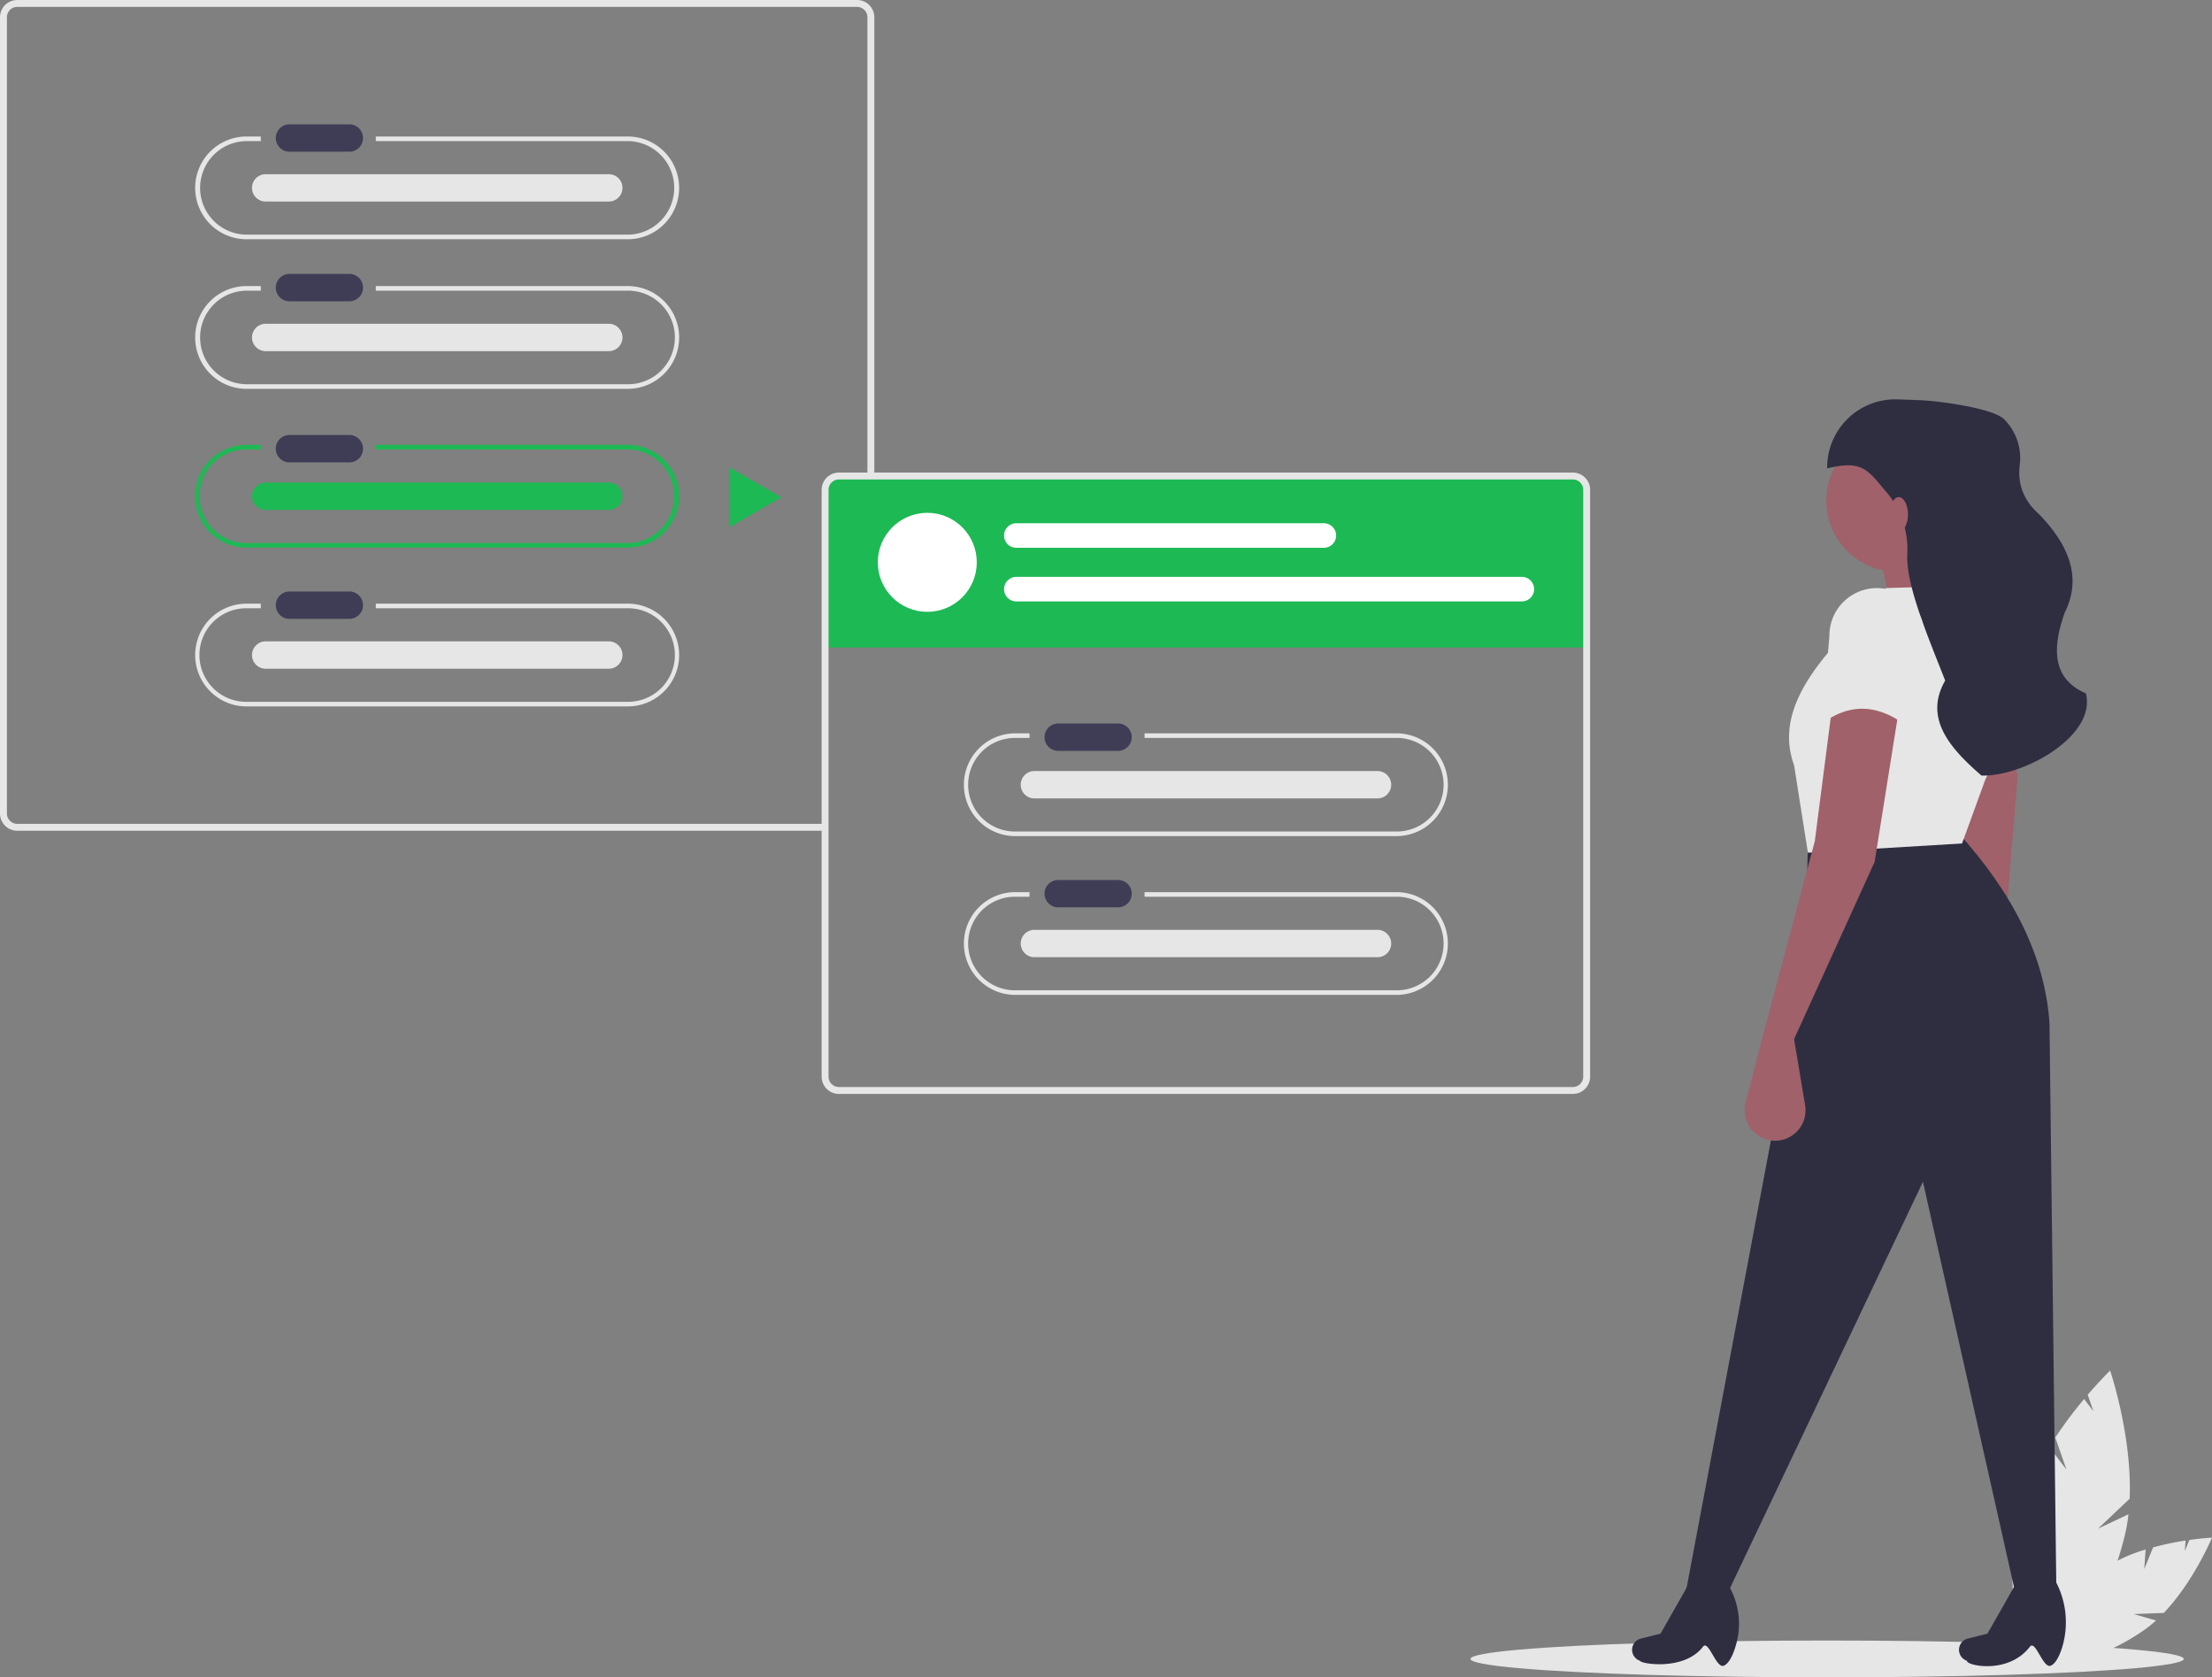 <svg id="b4f08fc7-2376-4427-aaee-2fcb33ba957a" data-name="Layer 1" xmlns="http://www.w3.org/2000/svg" width="920.657" height="698" viewBox="0 0 920.657 698"><rect x="0" y="0" width="920.657" height="698" fill="#808080" stroke="none"/><path d="M1032.144,753.934l3.662-9.022a122.561,122.561,0,0,1,13.519-2.841l-.301,4.387,1.875-4.619c5.642-.8,9.43-.973,9.43-.973s-7.609,18.279-20.075,31.335l-12.487.457,9.282,2.674a49.585,49.585,0,0,1-4.857,3.904c-17.172,12.024-35.019,16.164-39.863,9.246s5.149-22.274,22.32-34.298a65.28,65.28,0,0,1,18.051-8.37Z" transform="translate(-139.671 -101)" fill="#e6e6e6"/><path d="M999.746,712.541l-4.646-13.329a177.676,177.676,0,0,1,12.002-16.031l3.87,5.065-2.379-6.825c5.379-6.271,9.337-10.083,9.337-10.083s9.207,27.186,8.126,53.333l-13.16,12.447,12.667-5.971a71.883,71.883,0,0,1-1.553,8.899c-7.192,29.526-22.666,51.112-34.561,48.215s-15.708-29.182-8.516-58.708a94.634,94.634,0,0,1,11.647-26.388Z" transform="translate(-139.671 -101)" fill="#e6e6e6"/><ellipse cx="760.462" cy="690.339" rx="148.434" ry="7.661" fill="#e6e6e6"/><path d="M400.958,220.049H296.098v1.915H400.958a19.466,19.466,0,1,1,0,38.931H242.287a19.466,19.466,0,0,1,0-38.931h5.93v-1.915H242.287a21.381,21.381,0,0,0,0,42.762H400.958a21.381,21.381,0,0,0,0-42.762Z" transform="translate(-139.671 -101)" fill="#e6e6e6"/><path d="M400.958,286.126H296.098v1.915H400.958a19.466,19.466,0,0,1,0,38.931H242.287a19.466,19.466,0,1,1,0-38.931h5.93v-1.915H242.287a21.381,21.381,0,0,0,0,42.762H400.958a21.381,21.381,0,0,0,0-42.762Z" transform="translate(-139.671 -101)" fill="#1db954"/><path d="M400.958,352.203H296.098v1.915H400.958a19.466,19.466,0,1,1,0,38.931H242.287a19.466,19.466,0,1,1,0-38.931h5.93v-1.915H242.287a21.381,21.381,0,0,0,0,42.762H400.958a21.381,21.381,0,0,0,0-42.762Z" transform="translate(-139.671 -101)" fill="#e6e6e6"/><path id="bcf0cfa3-66a2-4303-bdd5-8030f4bfd15a" data-name="Path 40" d="M260.052,214.989a5.695,5.695,0,0,0,0,11.388H285.033a5.695,5.695,0,0,0,.187-11.388q-.093-.002-.187,0Z" transform="translate(-139.671 -101)" fill="#3f3d56"/><path id="ec7ee251-c029-4a40-a2db-c56bfeeebca2" data-name="Path 40" d="M260.052,282.024a5.695,5.695,0,0,0,0,11.388H285.033a5.695,5.695,0,0,0,.187-11.388q-.093-.002-.187,0Z" transform="translate(-139.671 -101)" fill="#3f3d56"/><path id="a580efb3-72c6-475f-9d34-6093d6a0cbd0" data-name="Path 40" d="M260.052,347.143a5.695,5.695,0,0,0,0,11.388H285.033a5.695,5.695,0,0,0,.187-11.388q-.093-.002-.187,0Z" transform="translate(-139.671 -101)" fill="#3f3d56"/><path id="fe8fe944-e2e2-4630-bb61-cdb395efd789" data-name="Path 40" d="M250.144,235.736a5.695,5.695,0,0,0,0,11.388H392.914a5.695,5.695,0,1,0,.187-11.388q-.093-.002-.187,0Z" transform="translate(-139.671 -101)" fill="#e6e6e6"/><path d="M400.958,157.803H296.098v1.915H400.958a19.466,19.466,0,0,1,0,38.931H242.287a19.466,19.466,0,0,1,0-38.931h5.93v-1.915H242.287a21.381,21.381,0,0,0,0,42.762H400.958a21.381,21.381,0,0,0,0-42.762Z" transform="translate(-139.671 -101)" fill="#e6e6e6"/><path id="bcfa29a8-6865-4c73-8c61-6a785352b808" data-name="Path 40" d="M260.052,152.743a5.695,5.695,0,0,0,0,11.388H285.033a5.695,5.695,0,0,0,.187-11.388q-.093-.002-.187,0Z" transform="translate(-139.671 -101)" fill="#3f3d56"/><path id="e794b9a0-7aca-4299-a24e-8f26dee3f545" data-name="Path 40" d="M250.144,173.49a5.695,5.695,0,0,0,0,11.388H392.914a5.695,5.695,0,1,0,.187-11.388q-.093-.002-.187,0Z" transform="translate(-139.671 -101)" fill="#e6e6e6"/><path id="bf86555d-9ede-426e-830a-ea26134fbb4f" data-name="Path 40" d="M250.144,301.813a5.695,5.695,0,0,0,0,11.388H392.914a5.695,5.695,0,1,0,.187-11.388q-.093-.002-.187,0Z" transform="translate(-139.671 -101)" fill="#1db954"/><path id="bd15929f-7f71-4330-8805-c384166b6a45" data-name="Path 40" d="M250.144,367.89a5.695,5.695,0,0,0,0,11.388H392.914a5.695,5.695,0,1,0,.187-11.388q-.093-.002-.187,0Z" transform="translate(-139.671 -101)" fill="#e6e6e6"/><polygon points="325.216 206.951 303.669 194.511 303.669 219.391 325.216 206.951 303.669 194.511 303.669 219.391 325.216 206.951" fill="#1db954"/><path d="M483.561,443.834H146.854a4.314,4.314,0,0,1-4.309-4.309V108.182a4.314,4.314,0,0,1,4.309-4.309H496.391a4.314,4.314,0,0,1,4.309,4.309V304.36h2.873V108.182A7.19,7.19,0,0,0,496.391,101H146.854a7.19,7.19,0,0,0-7.182,7.182V439.525a7.19,7.19,0,0,0,7.182,7.182H483.561Z" transform="translate(-139.671 -101)" fill="#e6e6e6"/><path d="M792.485,299.571H490.657c-3.917,0-7.096,2.48-7.096,5.536v65.329H799.582V305.108C799.582,302.052,796.402,299.571,792.485,299.571Z" transform="translate(-139.671 -101)" fill="#1db954"/><path d="M794.315,297.656H488.828a7.185,7.185,0,0,0-7.182,7.182V549.036a7.185,7.185,0,0,0,7.182,7.182H794.315a7.185,7.185,0,0,0,7.182-7.182V304.838A7.185,7.185,0,0,0,794.315,297.656Zm4.309,251.38a4.316,4.316,0,0,1-4.309,4.309H488.828a4.316,4.316,0,0,1-4.309-4.309V304.838a4.316,4.316,0,0,1,4.309-4.309H794.315a4.316,4.316,0,0,1,4.309,4.309Z" transform="translate(-139.671 -101)" fill="#e6e6e6"/><path d="M720.907,406.171H616.047v1.915H720.907a19.466,19.466,0,1,1,0,38.931H562.235a19.466,19.466,0,1,1,0-38.931H568.165v-1.915h-5.93a21.381,21.381,0,0,0,0,42.762H720.907a21.381,21.381,0,0,0,0-42.762Z" transform="translate(-139.671 -101)" fill="#e6e6e6"/><path d="M720.907,472.248H616.047v1.915H720.907a19.466,19.466,0,1,1,0,38.931H562.235a19.466,19.466,0,1,1,0-38.931H568.165v-1.915h-5.93a21.381,21.381,0,1,0,0,42.762H720.907a21.381,21.381,0,0,0,0-42.762Z" transform="translate(-139.671 -101)" fill="#e6e6e6"/><path id="f0e892c8-c763-4555-99cb-2aee4aa2c1bd" data-name="Path 40" d="M580.001,402.069a5.695,5.695,0,0,0,0,11.388h24.981a5.695,5.695,0,0,0,.187-11.388q-.093-.002-.187,0Z" transform="translate(-139.671 -101)" fill="#3f3d56"/><path id="b030a2e8-ef2c-42ed-9562-f4777aec2710" data-name="Path 40" d="M580.001,467.189a5.695,5.695,0,0,0,0,11.388h24.981a5.695,5.695,0,0,0,.187-11.388q-.093-.002-.187,0Z" transform="translate(-139.671 -101)" fill="#3f3d56"/><path id="b7b74475-3363-467c-a0a1-8003b6263e2a" data-name="Path 40" d="M570.093,421.858a5.695,5.695,0,0,0,0,11.388H712.863a5.695,5.695,0,1,0,.187-11.388q-.093-.002-.187,0Z" transform="translate(-139.671 -101)" fill="#e6e6e6"/><path id="ef56dfc7-cfad-4aec-8de6-97ba4c392594" data-name="Path 40" d="M570.093,487.935a5.695,5.695,0,0,0,0,11.388H712.863a5.695,5.695,0,1,0,.187-11.388q-.093-.002-.187,0Z" transform="translate(-139.671 -101)" fill="#e6e6e6"/><circle cx="385.946" cy="234.004" r="20.601" fill="#fff"/><path id="b00574f6-7832-428e-9f30-d233874666a9" data-name="Path 40" d="M562.566,318.742a5.105,5.105,0,0,0,0,10.208H690.535a5.105,5.105,0,1,0,.168-10.208q-.084-.001-.168,0Z" transform="translate(-139.671 -101)" fill="#fff"/><path id="a75f2174-018f-4ccd-a38d-4db47ce7fed4" data-name="Path 40" d="M562.566,341.059a5.105,5.105,0,0,0,0,10.208h210.372a5.105,5.105,0,1,0,.168-10.208q-.084-.001-.168,0Z" transform="translate(-139.671 -101)" fill="#fff"/><path d="M967.789,361.027,925.653,365.815c.575-12.943-.519-25.015-4.788-35.433l34.475-12.449C952.25,330.822,958.052,345.523,967.789,361.027Z" transform="translate(-139.671 -101)" fill="#a0616a"/><path d="M972.87,504.754,986.519,529.119a12.66,12.66,0,0,1-4.858,17.232q-.082.046-.164.09h0a12.66,12.66,0,0,1-18.626-9.934l-2.219-23.285-7.561-88.878L940.192,365.885l26.779-7.603,12.465,65.74Z" transform="translate(-139.671 -101)" fill="#a0616a"/><path d="M995.561,764.193l-17.237-.958-38.306-170.459-81.399,171.417-17.237-.958,49.797-264.308.958-47.882,62.246-3.831c23.264,25.585,36.44,52.044,38.306,79.484Z" transform="translate(-139.671 -101)" fill="#2f2e41"/><path d="M857.22,794.122c-3.263,1.489-6.4-10.933-8.748-7.871-7.887,10.283-26.249,7.057-26.166,5.87a4.812,4.812,0,0,1-3.109-6.054q.035-.109.076-.217h0a4.812,4.812,0,0,1,3.339-2.979l8.187-2.047,12.855-22.607,13.123-.887h0a31.353,31.353,0,0,1,5.799,26.747C861.385,788.937,859.547,793.061,857.22,794.122Z" transform="translate(-139.671 -101)" fill="#2f2e41"/><path d="M993.282,794.122c-3.263,1.489-6.399-10.932-8.748-7.871-9.086,11.841-26.778,7.754-26.166,5.87a4.812,4.812,0,0,1-3.109-6.054q.035-.109.076-.217h0a4.812,4.812,0,0,1,3.339-2.979l8.187-2.047,12.855-22.607,14.01-1.773.354.579a36.123,36.123,0,0,1,3.871,29.537C996.785,790.293,995.199,793.247,993.282,794.122Z" transform="translate(-139.671 -101)" fill="#2f2e41"/><circle cx="789.812" cy="208.315" r="29.687" fill="#a0616a"/><path d="M956.297,452.003l-64.162,3.831-5.746-36.39c-5.948-16.358,1.486-31.385,13.407-45.967l24.899-27.771,34.475-.958h0a25.749,25.749,0,0,1,17.521,21.305,101.921,101.921,0,0,1-10.66,59.207Z" transform="translate(-139.671 -101)" fill="#e6e6e6"/><path d="M886.39,533.402l4.591,27.547a12.66,12.66,0,0,1-10.406,14.569q-.092.015-.185.029h0a12.66,12.66,0,0,1-14.161-15.655l5.797-22.66,22.983-86.187,7.661-59.374,27.771,1.915-10.534,66.077Z" transform="translate(-139.671 -101)" fill="#a0616a"/><path d="M965.084,423.752h-.687c-12.949-11.22-24.202-23.799-15.115-39.547-7.707-19.562-16.3-39.877-15.78-52.444a36.856,36.856,0,0,0-8.372-25.624c-8.19-9.567-10.013-13.84-24.971-10.222h0a28.343,28.343,0,0,1,27.947-28.734q.712-.01,1.424.016l9.345.34c7.149.26,29.996,3.182,34.902,7.9a22.759,22.759,0,0,1,6.515,19.137c-.917,7.8,1.544,14.687,8.119,20.462,12.587,13.016,17.779,26.522,10.642,40.844-5.387,15.162-5.13,27.641,8.766,33.641h0C1012.331,406.841,982.982,423.752,965.084,423.752Z" transform="translate(-139.671 -101)" fill="#2f2e41"/><path d="M933.314,403.163c-11.887-9.094-23.701-9.812-35.433-.958l3.204-36.365a19.772,19.772,0,0,1,18.829-20.091h0a19.772,19.772,0,0,1,20.69,18.809q.03.634.02,1.27Z" transform="translate(-139.671 -101)" fill="#e6e6e6"/><ellipse cx="790.291" cy="214.061" rx="3.831" ry="7.182" fill="#a0616a"/></svg>